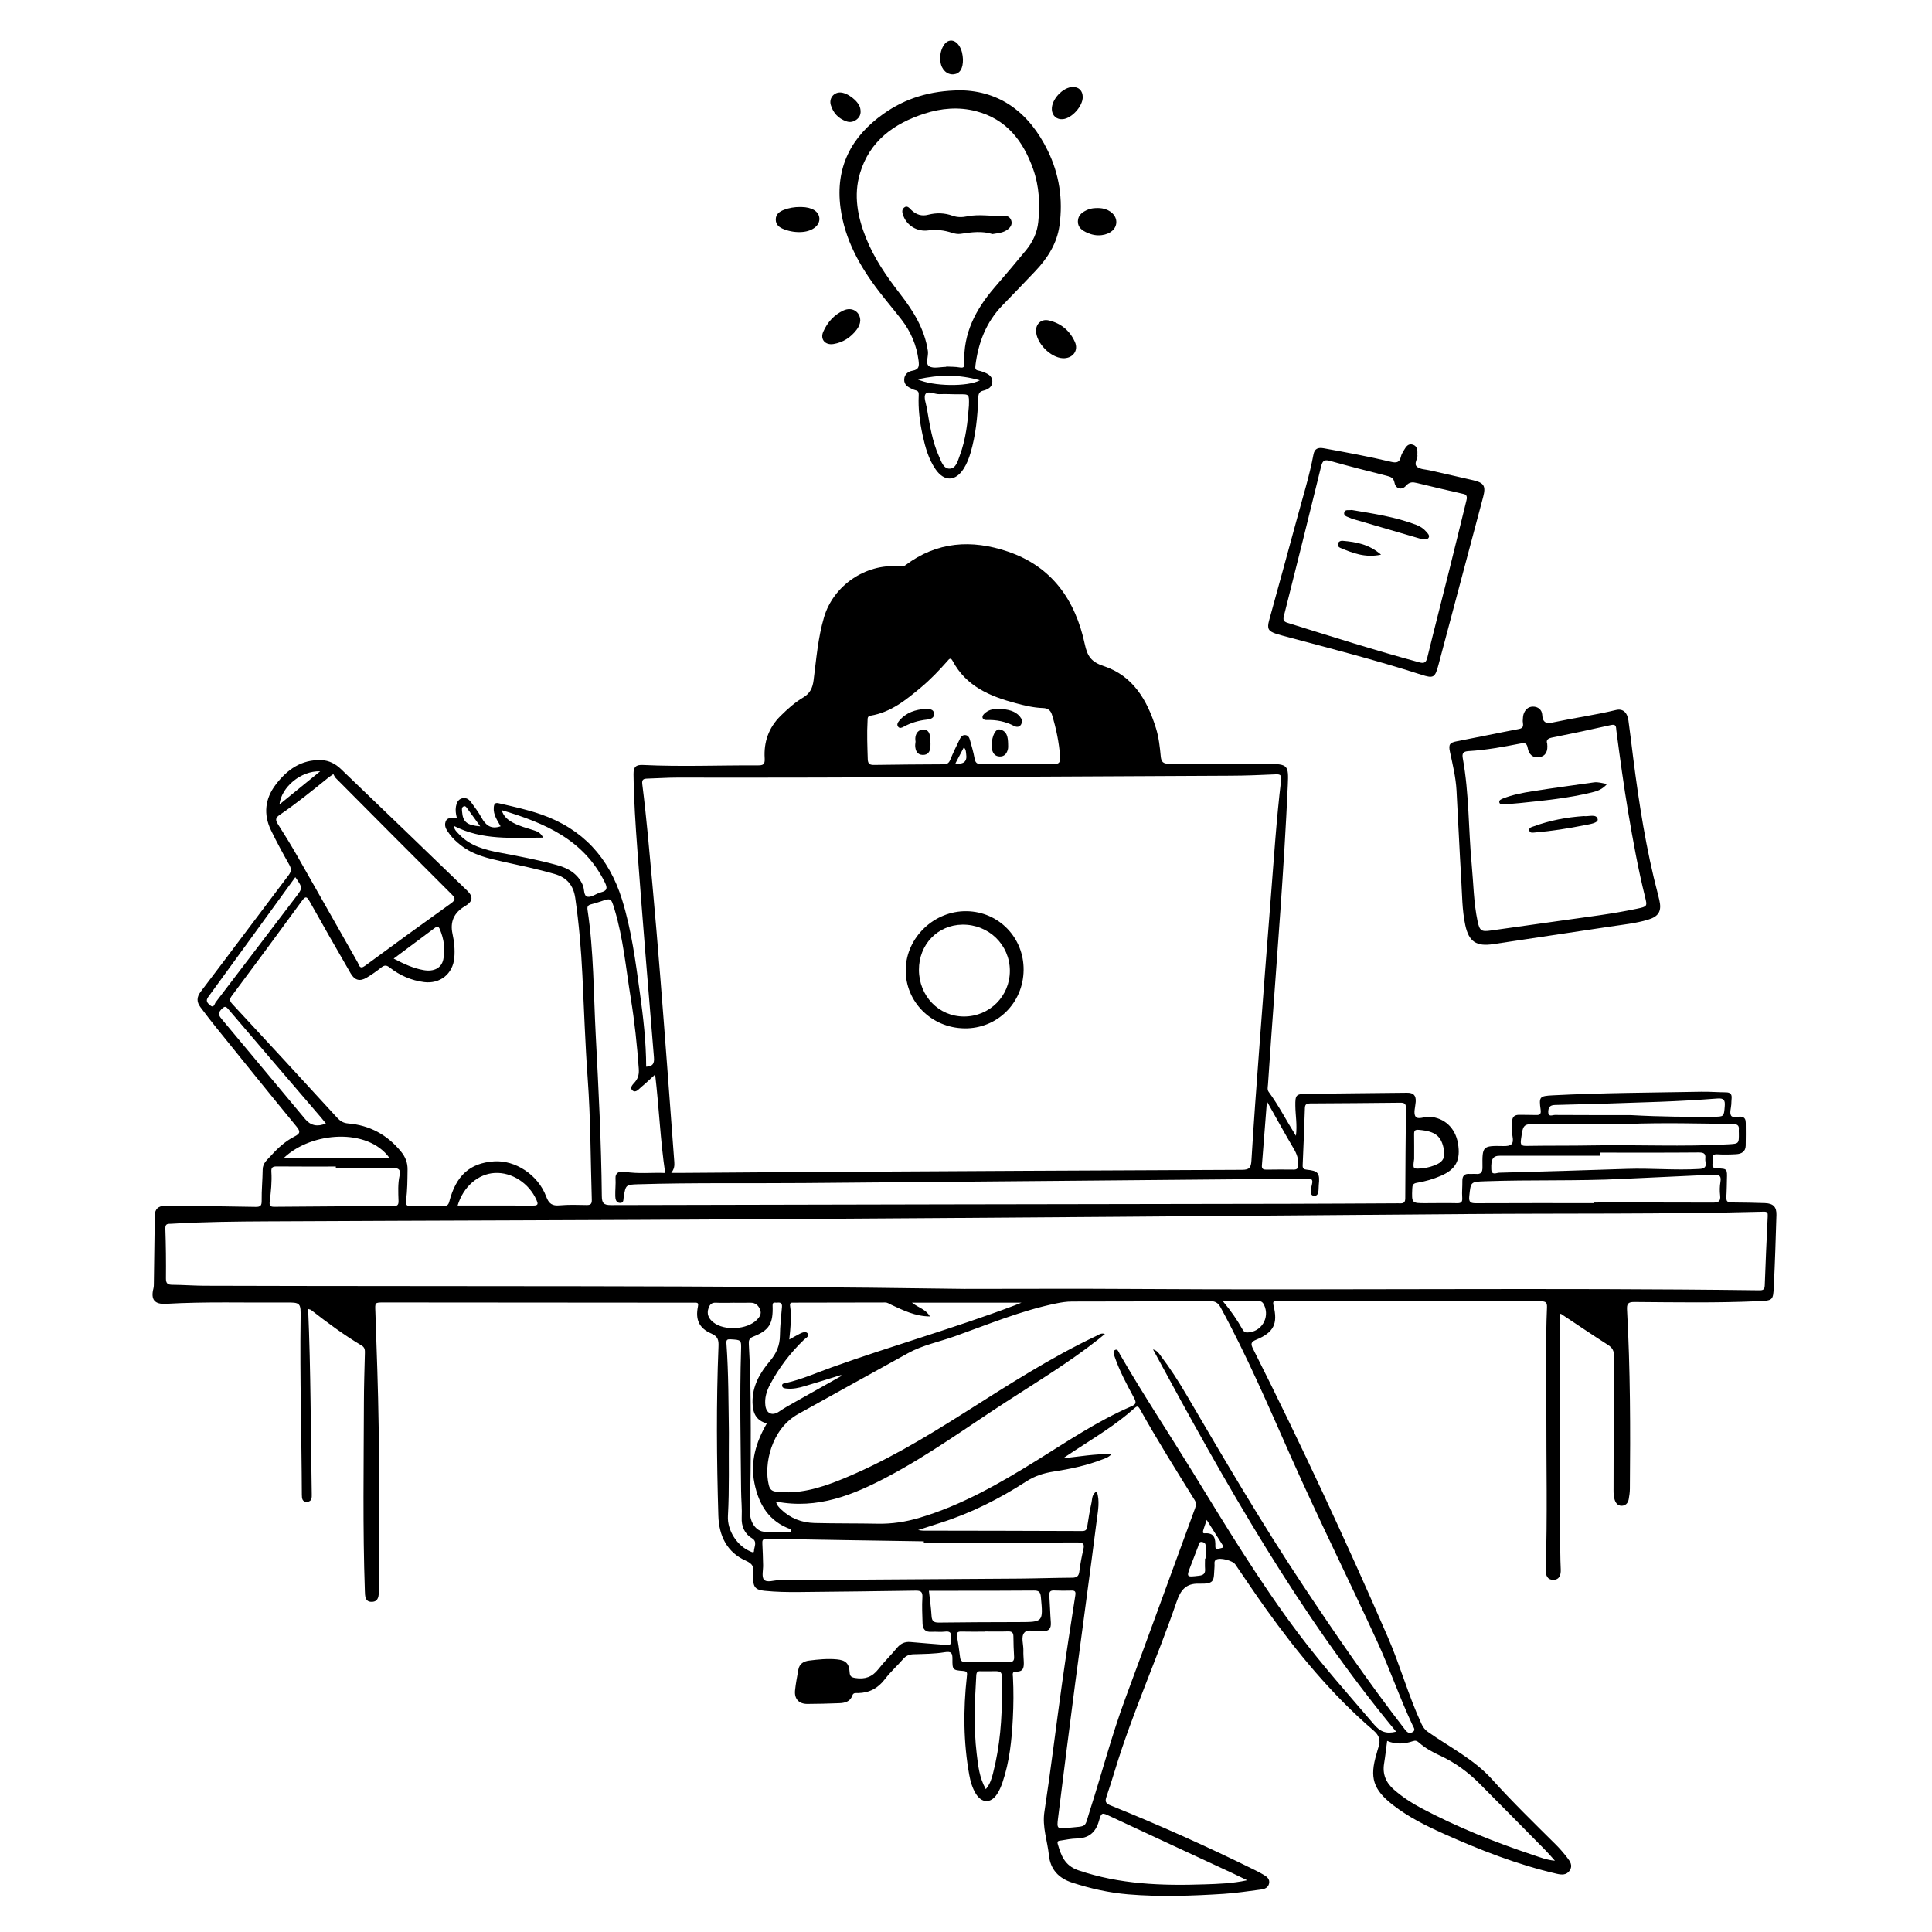 <svg width="1280" height="1280" viewBox="0 0 1280 1280" fill="none" xmlns="http://www.w3.org/2000/svg">
<path d="M204.15 867.29C205.96 908.41 205.81 949.07 206.55 989.71C206.59 992.15 206.73 994.75 203.53 995C200.23 995.26 199.99 992.73 199.98 990.23C199.83 951.4 198.62 912.58 199.16 873.74C199.31 862.94 199.34 862.86 188.5 862.95C162.34 863.18 136.17 862.3 110.02 863.82C102.32 864.27 99.79 860.95 101.67 853.56C101.95 852.45 101.94 851.25 101.95 850.1C102.17 835.12 102.36 820.13 102.57 805.15C102.63 801.04 104.99 799 108.86 798.92C114.52 798.8 120.19 798.98 125.85 799.04C140.35 799.2 154.85 799.27 169.34 799.6C172.75 799.68 173.42 798.62 173.37 795.33C173.27 788.51 173.96 781.69 174.04 774.86C174.09 770.48 177.13 768.37 179.67 765.53C184.18 760.49 189.11 756.05 195.07 752.98C198.85 751.04 199.23 749.73 196.41 746.31C178.64 724.69 161.09 702.88 143.51 681.1C139.85 676.57 136.29 671.94 132.81 667.27C130.26 663.84 130.17 660.71 133.04 656.94C152.51 631.36 171.71 605.57 191.13 579.95C193.04 577.43 193.19 575.64 191.65 572.91C187.4 565.38 183.25 557.77 179.5 549.98C174.44 539.45 175.58 529.22 182.6 519.93C190.16 509.92 199.66 503.11 212.94 503.61C218.01 503.8 222.3 506.09 225.86 509.5C253.76 536.27 281.62 563.07 309.4 589.95C313.88 594.28 313.25 597.31 307.86 600.5C300.753 604.7 298.067 610.76 299.8 618.68C300.95 623.92 301.47 629.22 300.99 634.57C300.05 645.23 291.52 652.03 280.91 650.65C272.45 649.55 264.88 646.25 258.21 641.02C256.12 639.38 254.74 639.3 252.67 640.94C249.54 643.42 246.26 645.75 242.83 647.77C238.37 650.4 234.97 649.45 232.37 644.95C223.22 629.09 214.08 613.22 205.15 597.24C203.26 593.87 202.42 593.6 200.03 596.87C184.72 617.86 169.27 638.76 153.72 659.58C151.97 661.92 151.96 663.06 154.04 665.29C177.18 690.19 200.19 715.21 223.15 740.28C225.26 742.59 227.24 744.03 230.62 744.31C244.93 745.47 256.61 751.83 265.73 763.01C268.61 766.55 270.1 770.33 270.02 774.9C269.91 781.73 269.99 788.57 268.97 795.33C268.54 798.2 269.42 799.13 272.35 799.05C279.51 798.86 286.68 798.89 293.85 798.99C296.02 799.02 297.06 798.4 297.64 796.16C302.15 778.77 311.33 770.55 327.23 769.44C341.31 768.46 356.45 778.26 361.85 792.71C363.64 797.51 365.83 799.03 370.76 798.58C376.71 798.04 382.75 798.26 388.75 798.37C391.41 798.42 392.16 797.46 392.08 794.88C391.24 768.08 391.33 741.26 389.36 714.48C387.69 691.72 386.98 668.9 385.85 646.1C385.01 628.96 383.58 611.89 381.11 594.89C379.87 586.38 375.44 581.35 367.42 579.03C356.22 575.8 344.82 573.46 333.46 570.93C323.54 568.73 313.6 566.54 305.33 560.03C302.57 557.86 299.98 555.53 297.9 552.67C296.13 550.23 294.1 547.75 295.18 544.5C296.4 540.84 299.96 542.48 302.65 541.77C302.01 539.28 301.65 536.82 302.07 534.4C302.48 532.06 303.36 529.82 305.9 528.99C308.49 528.15 310.54 529.38 312 531.35C314.46 534.7 317.01 538.04 318.99 541.67C321.78 546.8 325.36 549.63 331.66 547.44C329.58 543.6 326.7 539.87 327.14 534.89C327.36 532.44 328.1 531.64 330.53 532.2C339.92 534.38 349.34 536.38 358.47 539.57C385.95 549.15 403.4 568.08 412.05 595.79C418.39 616.11 421.07 637.03 423.96 657.95C426.19 674.09 428.07 690.26 428.11 706.72C432.61 706.49 433.61 704.6 433.25 700.37C429.43 654.73 425.69 609.08 422.3 563.41C421.05 546.64 419.94 529.84 419.73 513C419.67 508.05 421.32 506.59 426.03 506.82C451.35 508.04 476.68 506.95 502.01 507.08C505.56 507.1 506.87 506.53 506.62 502.43C505.95 491.65 509.24 482.11 517.1 474.34C521.74 469.76 526.59 465.37 532.19 462.07C536.73 459.4 538.38 455.63 539.02 450.71C540.83 436.69 541.91 422.54 545.95 408.9C552.17 387.92 573.34 373.48 595.22 375.18C596.85 375.31 598.29 375.65 599.9 374.44C620.76 358.76 643.71 357.29 667.64 365.4C697.07 375.37 712.47 397.65 718.71 426.81C720.41 434.76 723 438.59 731.29 441.32C750.67 447.71 760.07 463.9 765.85 482.42C767.74 488.47 768.43 494.81 769.02 501.1C769.35 504.66 770.55 506.05 774.51 506.01C796.34 505.83 818.17 505.9 840.01 506.08C853.32 506.19 853.8 506.95 853.21 520.1C850.7 575.85 846.21 631.48 842.23 687.14C841.48 697.61 840.75 708.08 840.07 718.55C839.96 720.17 839.46 721.92 840.55 723.41C847.16 732.38 852.2 742.34 858.59 752.49C859.53 745.29 858.27 738.96 858.2 732.62C858.12 725.47 858.61 724.78 865.68 724.68C887.84 724.37 910.01 724.26 932.17 723.97C936.51 723.91 938.25 725.82 937.94 730.04C937.7 733.35 936.32 737.59 937.84 739.73C939.5 742.06 943.86 739.65 947.09 739.87C956.91 740.55 964.15 747.15 965.93 757.47C967.84 768.55 964.58 774.74 954.59 779.02C949.52 781.19 944.22 782.75 938.82 783.62C936.1 784.06 935.75 785.24 935.66 787.5C935.27 797.17 935.21 797.17 944.83 797.14C951.66 797.12 958.5 796.99 965.33 797.15C968.26 797.22 968.97 796.22 968.76 793.39C968.49 789.76 968.91 786.08 968.85 782.42C968.79 779.02 970.25 777.49 973.67 777.75C974.99 777.85 976.34 777.64 977.67 777.75C981.03 778.05 982.22 776.91 982.18 773.25C982 759.27 982.16 759.01 996.04 759.29C1001.2 759.39 1003.05 758.14 1002.09 752.87C1001.53 749.8 1001.93 746.56 1001.84 743.39C1001.75 740.02 1003.35 738.51 1006.7 738.6C1010.36 738.7 1014.04 738.58 1017.7 738.73C1020.39 738.84 1021.1 737.91 1020.71 735.19C1019.49 726.63 1020.07 726.14 1028.62 725.69C1061.42 723.99 1094.25 723.9 1127.07 723.3C1132.56 723.2 1138.06 723.66 1143.56 723.7C1146.38 723.73 1147.5 724.96 1147.24 727.7C1147.11 729.03 1147.11 730.36 1147.03 731.69C1146.88 734.16 1145.82 737.1 1146.81 738.97C1147.86 740.96 1151.11 739.62 1153.38 739.81C1156.12 740.05 1156.59 741.88 1156.61 743.99C1156.67 748.99 1156.67 753.99 1156.57 758.99C1156.49 763.01 1153.76 764.5 1150.29 764.69C1146.14 764.93 1141.95 765.01 1137.8 764.77C1133.12 764.49 1135.09 767.87 1134.76 769.9C1134.41 772.02 1133.94 774.05 1137.58 774.1C1144.37 774.2 1144.36 774.44 1144.13 781.44C1144.03 784.44 1144.07 787.44 1143.89 790.43C1143.52 796.66 1143.48 796.62 1149.98 796.7C1156.48 796.78 1162.98 796.82 1169.47 797.1C1174.86 797.33 1177.08 799.63 1176.93 804.94C1176.46 820.76 1175.97 836.58 1175.2 852.38C1174.75 861.65 1174.5 861.63 1164.82 862.07C1137.5 863.3 1110.17 862.81 1082.84 862.61C1078.48 862.58 1077.74 863.86 1077.96 867.92C1080.13 907.37 1080.22 946.87 1079.83 986.37C1079.81 988.68 1079.47 991.01 1079.06 993.3C1078.6 995.88 1076.93 997.62 1074.31 997.61C1071.94 997.6 1070.5 995.97 1069.76 993.64C1069.09 991.52 1069 989.38 1069.01 987.22C1069.08 957.72 1069.08 928.22 1069.34 898.73C1069.37 895.13 1068.4 893.01 1065.36 891.07C1054.85 884.35 1044.52 877.34 1034.11 870.42C1032.98 870.68 1033.24 871.62 1033.24 872.39C1033.39 924.22 1033.54 976.05 1033.72 1027.88C1033.73 1031.88 1033.87 1035.88 1034.03 1039.87C1034.17 1043.44 1033.16 1046.61 1029.19 1046.66C1024.86 1046.72 1023.96 1043.32 1024.08 1039.61C1025.26 1004.79 1024.42 969.95 1024.5 935.12C1024.55 912.12 1023.92 889.12 1024.92 866.13C1025.06 862.95 1024.05 862.17 1021.05 862.17C962.89 862.15 904.72 862.04 846.56 861.95C844.43 861.95 842.9 861.58 843.77 865.06C846.75 877.02 843.83 882.81 832.45 887.52C828.73 889.06 828.47 890.25 830.22 893.73C861.84 956.61 891.58 1020.38 919.6 1084.93C927.74 1103.68 933.13 1123.54 941.78 1142.13C942.8 1144.33 944 1145.98 945.99 1147.39C960.35 1157.55 976.38 1165.39 988.44 1178.78C1001.94 1193.76 1016.4 1207.84 1030.71 1222.04C1033.42 1224.73 1035.92 1227.66 1038.27 1230.68C1040.23 1233.19 1042.17 1236.03 1039.95 1239.3C1037.82 1242.45 1034.54 1242.16 1031.36 1241.42C1005.31 1235.39 980.55 1225.71 956.24 1214.79C944.53 1209.53 933.07 1203.81 922.87 1195.87C909.77 1185.67 907.24 1177.75 912.01 1161.92C912.44 1160.49 912.75 1159.01 913.25 1157.61C914.88 1153.02 913.82 1149.78 909.88 1146.39C882.41 1122.78 859.57 1095.02 838.56 1065.69C831.68 1056.08 825.12 1046.23 818.44 1036.48C816.62 1033.83 808.13 1031.68 805.64 1033.37C804.13 1034.4 804.78 1036.11 804.67 1037.52C803.91 1047.13 805.52 1049.52 794.17 1049.22C785.65 1049 782.16 1053.51 779.51 1061.26C766.69 1098.7 750.25 1134.83 738.7 1172.75C736.91 1178.64 735.08 1184.52 733.08 1190.33C732.07 1193.27 732.26 1194.73 735.69 1196.11C768.25 1209.24 800.28 1223.6 831.76 1239.17C833.7 1240.13 835.61 1241.15 837.46 1242.26C839.54 1243.5 841.37 1245.08 840.81 1247.83C840.26 1250.52 838.05 1251.53 835.65 1251.84C827.4 1252.9 819.15 1254.2 810.85 1254.73C789.73 1256.08 768.59 1256.83 747.43 1255.06C734.75 1254 722.46 1251.24 710.4 1247.32C701.49 1244.43 695.91 1238.67 694.93 1229.14C693.94 1219.56 690.41 1210.44 691.95 1200.35C696.23 1172.22 699.62 1143.96 703.57 1115.78C706.32 1096.17 709.35 1076.6 712.41 1057.04C712.8 1054.55 712.35 1053.73 709.85 1053.8C706.02 1053.9 702.18 1053.92 698.35 1053.74C695.52 1053.61 695.05 1054.94 695.22 1057.38C695.64 1063.19 695.75 1069.03 696.2 1074.84C696.51 1078.88 694.94 1080.85 690.85 1080.71C690.52 1080.7 690.18 1080.71 689.85 1080.73C686.06 1081.01 681.04 1079.13 678.78 1081.53C676.13 1084.34 678.18 1089.45 678.02 1093.55C677.93 1095.87 678.15 1098.21 678.26 1100.54C678.43 1104.29 678.37 1107.73 673.04 1107.47C670.32 1107.34 671.04 1109.68 671.11 1111.15C671.57 1120.32 671.51 1129.48 671.03 1138.63C670.28 1152.95 668.85 1167.18 664.19 1180.87C663.29 1183.53 662.15 1186.19 660.64 1188.53C656.48 1194.99 650.38 1194.81 646.44 1188.26C644.18 1184.5 642.95 1180.3 642.18 1176.06C638.26 1154.42 638.13 1132.66 640.55 1110.86C640.82 1108.45 641.09 1107.28 638.05 1107.04C631.2 1106.51 630.96 1106.33 631.01 1099.21C631.04 1095.11 630.31 1093.92 625.77 1094.66C619.06 1095.76 612.17 1095.78 605.34 1095.99C602.47 1096.08 600.33 1096.88 598.41 1099.1C594.49 1103.64 589.93 1107.66 586.33 1112.42C581.73 1118.49 576 1121.57 568.48 1121.71C567.12 1121.74 565.4 1121.27 564.71 1123.28C563.26 1127.51 559.66 1128.28 555.87 1128.42C548.88 1128.67 541.88 1128.89 534.88 1128.9C529.28 1128.91 526.19 1125.56 526.74 1119.97C527.2 1115.34 528.14 1110.76 528.93 1106.17C529.61 1102.22 532.6 1100.62 536.03 1100.18C542.14 1099.4 548.3 1098.79 554.47 1099.38C560.28 1099.93 562.57 1102.08 562.89 1107.84C563.05 1110.65 564.04 1111.29 566.68 1111.72C573.06 1112.75 577.91 1111.04 581.94 1105.85C585.71 1100.99 590.21 1096.71 594.12 1091.95C596.57 1088.97 599.34 1087.53 603.19 1087.88C610.65 1088.56 618.12 1089.12 625.58 1089.72C627.85 1089.9 630.51 1090.69 630.09 1086.71C629.81 1084.02 631.38 1080.33 626.07 1081C623.12 1081.38 620.07 1080.92 617.08 1081.12C612.92 1081.41 611.3 1079.23 611.21 1075.49C611.07 1069.83 610.73 1064.14 611.1 1058.5C611.35 1054.64 610.19 1053.77 606.48 1053.84C580.82 1054.28 555.15 1054.5 529.49 1054.78C521.82 1054.86 514.16 1054.73 506.52 1053.95C500.65 1053.35 499.04 1051.58 498.96 1045.66C498.94 1044.49 498.89 1043.32 499.02 1042.16C499.47 1038.08 498.8 1036.08 494 1033.94C481.7 1028.44 476.33 1017.61 475.93 1004.15C474.81 966.83 474.5 929.5 476.02 892.19C476.19 888.05 475.82 885.48 471.27 883.51C463.14 879.99 460.64 874.23 462.39 865.71C462.83 863.57 462.47 863 460.47 863.07C459.3 863.11 458.14 863.07 456.97 863.07C389.47 863.02 321.97 862.97 254.48 862.92C248.09 862.92 248.47 862.9 248.7 869.28C249.59 894.76 250.52 920.24 250.88 945.73C251.37 981.22 251.66 1016.72 250.99 1052.22C250.99 1052.72 250.98 1053.22 250.98 1053.72C250.98 1057.17 250.92 1061.1 246.45 1061.26C241.75 1061.43 241.85 1057.32 241.73 1053.97C240.28 1012.32 240.99 970.65 241.1 928.99C241.13 918.16 241.48 907.33 241.75 896.5C241.8 894.41 241.75 892.74 239.59 891.45C227.84 884.45 216.87 876.32 206.1 867.91C205.74 867.63 205.21 867.58 204.14 867.22L204.15 867.29ZM444.71 777.09C447.2 777.09 448.86 777.1 450.52 777.09C478.84 776.89 507.17 776.64 535.49 776.48C631.29 775.94 727.1 775.4 822.9 775.03C827.73 775.01 828.82 773.61 829.1 768.94C830.6 743.84 832.49 718.76 834.36 693.68C836.84 660.47 839.35 627.26 841.99 594.06C844.03 568.34 845.67 542.58 848.76 516.96C849.13 513.86 848.55 512.86 845.27 513.02C835.29 513.49 825.29 513.88 815.3 513.92C693.17 514.43 571.04 515.41 448.9 515.18C442.24 515.17 435.59 515.67 428.93 515.84C426.35 515.91 425.13 516.39 425.54 519.6C428.36 541.9 430.25 564.29 432.3 586.68C435.95 626.64 439.01 666.65 442.04 706.66C443.64 727.75 445.13 748.84 446.75 769.92C446.94 772.34 446.7 774.52 444.71 777.09ZM639.64 853.93C676.47 853.93 713.29 853.72 750.12 853.97C888.59 854.88 1027.07 853.05 1165.54 854.85C1168.01 854.88 1169.09 854.47 1169.19 851.7C1169.73 836.39 1170.4 821.07 1171.16 805.77C1171.28 803.4 1170.94 802.71 1168.31 802.78C1102.84 804.53 1037.34 803.8 971.86 804.34C816.89 805.61 661.92 806.8 506.95 807.76C397.3 808.44 287.65 808.63 178 809.18C156.51 809.29 135.01 809.48 113.55 810.78C111.38 810.91 109.43 810.42 109.56 814C109.95 824.99 110.05 835.99 109.95 846.98C109.92 850.37 111.13 851.19 114.26 851.21C121.25 851.25 128.24 851.81 135.24 851.84C303.38 852.38 471.52 851.45 639.66 853.94L639.64 853.93ZM514.12 994.8C514.67 997.33 516.14 998.71 517.56 1000.07C523.73 1006 531.29 1008.83 539.68 1009.04C553.67 1009.38 567.68 1009.23 581.67 1009.49C591.09 1009.67 600.17 1008.25 609.21 1005.56C637.29 997.22 662.32 982.78 686.97 967.48C707.33 954.85 727.24 941.4 749.34 931.84C752.5 930.47 753.11 929.48 751.36 926.22C746.55 917.29 741.71 908.35 738.43 898.7C737.93 897.24 737.01 895.09 738.91 894.32C740.61 893.63 741.18 895.87 741.87 897.08C757.01 923.34 773.77 948.6 789.65 974.4C812.24 1011.14 834.5 1048.06 860.5 1082.58C876.16 1103.37 893.46 1122.74 910.34 1142.5C914.31 1147.14 918.1 1148.99 924.99 1147.29C860.55 1069.47 811.69 982.45 763.9 894.01C766.77 894.85 767.78 896.65 768.96 898.22C775.22 906.45 780.8 915.14 786.02 924.04C811.11 966.84 836.17 1009.62 863.68 1050.96C885.19 1083.28 907.12 1115.24 930.89 1145.94C932.35 1147.83 933.73 1148.78 935.85 1147.57C938.05 1146.32 936.65 1144.65 935.99 1143.25C927.38 1125.04 920.87 1105.93 912.48 1087.64C893.67 1046.67 873.55 1006.32 855.26 965.1C840.49 931.81 826.16 898.29 808.71 866.25C806.94 863 804.96 861.97 801.34 862C771.01 862.23 740.68 862.25 710.35 862.3C706.66 862.3 703.09 862.87 699.48 863.61C676.4 868.4 654.7 877.43 632.63 885.31C622.3 889 611.18 891.21 601.71 896.45C577.39 909.89 553.06 923.34 528.77 936.86C510.84 946.84 505.97 970.38 509.34 983.86C510.03 986.64 511.22 987.92 514.29 988.28C529.04 990.05 542.76 986.03 556.09 980.7C585.42 968.96 612.39 952.76 639 935.92C667.55 917.86 695.94 899.48 726.57 884.98C728.02 884.3 729.4 882.98 732.04 883.78C730.26 885.24 729.02 886.29 727.75 887.3C708.36 902.61 687.25 915.38 666.58 928.78C640.74 945.53 615.77 963.69 588.51 978.15C565.44 990.39 541.72 1000.15 514.16 994.81L514.12 994.8ZM434.09 711.84C430.62 715.01 427.91 717.69 424.96 720.09C423.27 721.47 421.21 724.32 419.07 722.46C416.76 720.45 419.61 718.23 420.89 716.62C423.01 713.95 423.45 711.32 423.2 707.92C422.06 692.3 420.43 676.75 417.9 661.3C414.68 641.61 412.94 621.65 407.13 602.44C404.84 594.87 404.88 594.88 397.75 597.31C395.71 598.01 393.63 598.63 391.54 599.15C389.53 599.65 388.94 600.73 389.25 602.77C393.41 630.35 393.23 658.24 394.7 686C396.57 721.43 398.37 756.88 398.72 792.37C398.77 797.06 399.9 798.42 404.81 798.4C554.13 798.01 703.46 797.81 852.78 797.55C877.28 797.51 901.78 797.34 926.27 797.23C928.54 797.22 931 797.82 931.02 794.02C931.09 774.02 931.27 754.03 931.49 734.03C931.52 731.45 930.55 730.56 927.97 730.58C907.97 730.8 887.98 730.95 867.98 731.05C865.79 731.06 864.62 731.53 864.53 734.05C864.12 746.7 863.61 759.34 863.05 771.99C862.95 774.19 863.85 774.77 865.93 774.97C873.28 775.66 874.6 777.26 873.72 785.12C873.42 787.79 874.27 792.65 870.4 792.23C867.25 791.89 868.61 787.26 869.19 784.8C870.08 781.05 868.83 780.86 865.61 780.89C754.62 781.92 643.64 782.85 532.65 783.8C495.99 784.11 459.32 783.5 422.67 784.61C414.56 784.86 414.58 785.09 413.22 792.96C412.93 794.63 413.45 797.14 410.67 796.96C408.1 796.8 407.71 794.45 407.64 792.47C407.52 788.5 408.04 784.56 407.8 780.54C407.59 777.08 410.31 775.73 413.67 776.31C422.93 777.9 432.23 776.73 440.7 777.14C437.49 755.58 436.67 734 434.06 711.87L434.09 711.84ZM736.58 963.26C734.15 965.82 732.12 966.2 730.31 966.91C719.87 970.99 708.95 973.25 697.94 974.96C691.45 975.97 685.58 977.84 679.94 981.48C662.13 992.98 643.3 1002.5 623.01 1008.93C618.49 1010.36 613.98 1011.85 608.26 1013.7C610.21 1013.94 610.84 1014.09 611.46 1014.09C646.62 1014.16 681.77 1014.18 716.93 1014.34C719.43 1014.35 720 1013.39 720.33 1011.28C721.14 1006.02 721.98 1000.76 723.15 995.57C723.71 993.06 723.27 989.89 726.65 988.04C728.76 994.5 727.45 1000.71 726.69 1006.66C722.12 1042.81 717.09 1078.9 712.36 1115.04C708.45 1144.9 704.68 1174.78 700.97 1204.67C700.12 1211.51 700.39 1211.74 707.49 1211.02C720.95 1209.64 718.27 1211.35 722.07 1199.56C730.01 1174.88 736.5 1149.74 745.52 1125.39C761.06 1083.45 776.32 1041.41 791.71 999.42C792.41 997.52 792.77 995.91 791.5 993.86C779.13 973.91 766.64 954.04 755.2 933.53C753.97 931.33 753.13 931.59 751.54 933.03C739.47 943.89 725.57 952.19 712.06 961.03C709.47 962.73 706.88 964.44 704.29 966.15C714.85 965.02 725.04 963.25 736.57 963.29L736.58 963.26ZM220.84 512.87C219.12 514.08 218.16 514.69 217.28 515.41C206.8 523.9 196.31 532.39 185.16 539.99C182.35 541.91 182.48 543.45 184.16 546.07C188.64 553.07 192.99 560.18 197.11 567.4C210.47 590.81 223.7 614.29 237.03 637.72C238.01 639.44 238.24 642.52 241.82 639.88C260.71 625.95 279.7 612.14 298.8 598.5C302.18 596.08 301.58 594.86 299.03 592.31C273.43 566.79 247.96 541.15 222.48 515.52C221.79 514.83 221.43 513.82 220.86 512.88L220.84 512.87ZM612.06 1021.99C612.06 1021.72 612.06 1021.44 612.06 1021.17C577.44 1020.63 542.81 1020.13 508.19 1019.47C505.21 1019.41 504.94 1020.51 505.09 1022.92C505.38 1027.57 505.44 1032.23 505.58 1036.89C505.68 1040.2 504.47 1044.66 506.15 1046.53C508.16 1048.77 512.66 1046.92 516.07 1046.9C569.18 1046.59 622.29 1046.25 675.39 1045.85C687.04 1045.76 698.69 1045.34 710.34 1045.27C713.44 1045.25 714.72 1044.24 715.1 1041.09C715.7 1036.15 716.65 1031.23 717.78 1026.38C718.62 1022.78 717.52 1021.9 713.93 1021.92C679.97 1022.04 646.01 1021.99 612.04 1021.99H612.06ZM674.34 506.25V506.15C682.17 506.15 690.01 505.9 697.82 506.25C701.89 506.43 702.62 504.72 702.36 501.32C701.64 491.82 699.74 482.57 696.94 473.47C696.03 470.51 694.11 469.2 691.07 469.1C684.87 468.91 678.87 467.45 672.93 465.87C655.83 461.32 640.06 454.66 631.15 437.87C629.7 435.13 628.65 436.88 627.58 438.09C622.17 444.21 616.53 450.11 610.26 455.36C600.28 463.72 590.19 471.94 576.77 474.15C574.58 474.51 574.86 476.06 574.78 477.52C574.28 486.01 574.66 494.49 574.91 502.98C575 506.2 576.36 506.83 579.19 506.79C594.51 506.56 609.83 506.43 625.16 506.37C627.5 506.37 628.66 505.58 629.56 503.36C631.51 498.6 633.8 493.97 636.05 489.34C636.72 487.97 637.81 486.86 639.57 487.02C641.38 487.18 642.14 488.59 642.54 490.01C643.71 494.17 644.94 498.33 645.69 502.57C646.21 505.5 647.52 506.34 650.36 506.28C658.35 506.12 666.35 506.22 674.34 506.22V506.25ZM557.47 911.6C557.38 911.4 557.3 911.19 557.21 910.99C549.16 913.47 541.14 916.03 533.06 918.39C529.23 919.51 525.3 920.38 521.25 919.97C519.96 919.84 518.33 919.72 518.17 918.08C518.02 916.5 519.65 916.51 520.69 916.27C531.12 913.91 540.87 909.55 550.88 905.96C590.96 891.57 632 880.03 671.85 865C673.21 864.49 674.55 863.93 676.74 863.07H604.2C608.52 866.44 613.41 867.41 616.09 872.18C606.4 872.11 598.5 868.16 590.53 864.48C589.19 863.86 588.05 862.93 586.42 862.94C566.25 863 546.09 863 525.92 863.05C524.65 863.05 523.09 862.82 523.44 865.05C524.56 872.34 523.75 879.63 522.91 887.46C525.58 885.99 527.7 884.76 529.88 883.65C531.54 882.8 533.89 881.9 535 883.34C536.51 885.31 533.89 886.43 532.72 887.55C523.63 896.28 516.08 906.16 510.18 917.29C507.89 921.62 506.46 926.23 507.08 931.21C507.75 936.61 511.74 938.25 516.1 935.25C519.38 932.99 522.88 931.04 526.36 929.08C536.71 923.22 547.09 917.43 557.46 911.61L557.47 911.6ZM919.02 1153.41C918.33 1158.58 917.8 1163.51 917 1168.38C915.83 1175.47 918.24 1181.07 923.55 1185.7C928.98 1190.43 934.94 1194.39 941.27 1197.75C965.27 1210.5 990.4 1220.57 1016.16 1229.14C1020.43 1230.56 1024.65 1232.26 1030.17 1232.79C1027.79 1230.14 1026.1 1228.1 1024.25 1226.22C1009.64 1211.39 995.02 1196.56 980.34 1181.8C972.65 1174.07 963.97 1167.7 954.01 1163.11C949.02 1160.81 944.19 1158.15 940.06 1154.47C938.81 1153.36 937.78 1152.99 936.08 1153.57C930.45 1155.5 924.73 1155.83 919.03 1153.39L919.02 1153.41ZM826.3 1245.73C822.26 1243.78 819.46 1242.39 816.63 1241.07C789.65 1228.53 762.64 1216.05 735.69 1203.44C730.04 1200.8 729.8 1200.48 728.05 1206.54C725.86 1214.15 721.25 1217.92 713.33 1218.06C709.86 1218.12 706.4 1218.85 702.95 1219.39C701.79 1219.57 700.13 1219.45 700.78 1221.69C702.98 1229.31 705.39 1236.03 714.35 1239.1C741.68 1248.46 769.79 1249.42 798.17 1248.44C807.12 1248.13 816.12 1247.92 826.31 1245.73H826.3ZM1056.06 797.11V796.69C1082.19 796.69 1108.32 796.64 1134.45 796.75C1138 796.76 1140.17 796.36 1139.63 791.99C1139.27 789.05 1139.33 785.95 1139.84 783.03C1140.61 778.61 1138.58 778.07 1134.89 778.26C1114.96 779.27 1095.02 780.04 1075.09 781.04C1044.66 782.57 1014.18 781.52 983.74 782.63C974.2 782.98 974.48 782.99 973.43 792.42C972.95 796.76 974.53 797.2 978.17 797.18C1004.13 797.05 1030.1 797.11 1056.06 797.11ZM222.5 773.93C222.5 773.57 222.5 773.22 222.5 772.86C209.53 772.86 196.56 772.93 183.59 772.8C180.93 772.77 179.59 773.2 179.79 776.25C180.23 782.91 179.51 789.55 178.69 796.14C178.33 799.03 179.3 799.56 181.83 799.54C208.11 799.32 234.38 799.15 260.66 799.06C263.25 799.06 264.12 798.32 264.03 795.64C263.85 790 263.52 784.31 264.75 778.74C265.6 774.88 264.13 773.82 260.41 773.86C247.78 774.02 235.14 773.92 222.5 773.92V773.93ZM1078.65 744.61C1060.1 744.61 1039.77 744.6 1019.44 744.61C1008.94 744.61 1009.18 744.67 1007.71 754.82C1007.16 758.58 1007.98 759.25 1011.52 759.19C1026.01 758.94 1040.52 759.13 1055.01 758.86C1084.98 758.3 1114.96 759.86 1144.92 758.14C1152.12 757.73 1152.12 757.8 1152.03 750.55C1152.03 749.88 1151.93 749.21 1152.01 748.55C1152.38 745.38 1150.81 744.73 1147.91 744.69C1125.42 744.35 1102.93 743.76 1078.66 744.61H1078.65ZM300.58 547.13C301.13 549.97 302.64 551.12 303.86 552.44C311.3 560.53 321.29 563.06 331.52 564.98C343.94 567.32 356.36 569.67 368.57 573.01C376.21 575.1 382.76 578.62 386.13 586.44C387.27 589.08 386.53 593.56 389.23 594.11C391.85 594.65 395 592 398.04 591.23C402.21 590.18 402.66 588.53 400.75 584.64C386.79 556.26 360.88 545.23 332.39 536.76C333.7 541.14 336.57 543.26 339.78 545.01C344.04 547.35 348.75 548.51 353.33 550C355.57 550.73 357.96 551.35 359.86 554.94C339.31 554.97 319.6 556.9 300.57 547.12L300.58 547.13ZM615.42 1053.92C616.07 1059.79 616.87 1065.19 617.18 1070.61C617.38 1074.02 618.64 1075.04 622.04 1075C639.67 1074.76 657.31 1074.72 674.94 1074.68C691.28 1074.64 691.15 1074.68 689.61 1058.02C689.28 1054.45 688.04 1053.75 684.77 1053.78C666.97 1053.95 649.17 1053.9 631.37 1053.92C626.07 1053.92 620.77 1053.92 615.41 1053.92H615.42ZM1060.12 763.64C1060.12 764.33 1060.12 765.02 1060.12 765.71C1037.98 765.71 1015.83 765.69 993.69 765.72C989.08 765.72 987.76 767.9 988.02 774.7C988.18 778.95 991.48 776.99 993.21 776.95C1021.5 776.22 1049.79 775.34 1078.07 774.4C1094.05 773.87 1110.01 775.45 1126 774.46C1132.09 774.08 1129.48 770.28 1129.81 767.56C1130.25 763.91 1128.34 763.51 1125.03 763.54C1103.39 763.74 1081.76 763.64 1060.12 763.64ZM482.91 949.29C482.69 968.41 483.28 986.41 482.27 1004.39C481.73 1013.92 488.4 1024.23 497.14 1027.86C497.98 1028.21 499.5 1029.06 499.52 1027.65C499.58 1024.79 501.99 1021.41 498.21 1019.12C493.06 1016.02 491.15 1010.88 491.4 1005.48C491.68 999.45 491.05 993.51 491 987.53C490.74 956.54 490 925.56 490.97 894.57C491.19 887.64 491.04 887.73 484.03 887.33C481.81 887.2 481.11 887.63 481.28 889.99C482.73 910.1 482.61 930.26 482.91 949.28V949.29ZM523.9 1014.86C523.94 1014.31 523.99 1013.76 524.03 1013.21C509.48 1008.12 502.71 996.82 499.84 982.67C496.96 968.49 500.82 955.49 508.05 943.06C500.57 941.06 498.7 935.72 498.57 929.21C498.35 918.35 503.48 909.53 510.1 901.74C514.44 896.63 516.65 891.41 516.73 884.81C516.81 878.5 517.49 872.19 518.07 865.89C518.32 863.13 516.84 862.8 514.77 863.06C513.54 863.22 511.77 862.21 511.87 865.03C512.29 876.98 509.67 881.36 499.06 885.55C496.08 886.73 495.99 888.34 496.13 890.81C497.59 916.09 497.43 941.41 497.36 966.72C497.33 978.38 496.97 990.03 496.87 1001.69C496.81 1008.79 501.1 1014.64 506.54 1014.81C512.32 1014.99 518.11 1014.85 523.9 1014.85V1014.86ZM653.13 1185.38C656.07 1181.81 657.03 1178.26 657.93 1174.75C662.5 1156.92 663.94 1138.7 663.79 1120.38C663.66 1104.27 665.99 1107.67 650.22 1107.24C650.05 1107.24 649.89 1107.25 649.72 1107.24C647.66 1107.07 646.93 1107.85 646.8 1110.07C645.78 1127.35 645 1144.63 647.08 1161.87C648.03 1169.69 648.77 1177.66 653.13 1185.37V1185.38ZM1080.39 738.78C1101.07 739.93 1118.05 739.97 1135.03 739.87C1142.27 739.83 1142.14 739.85 1142.7 732.75C1143 728.94 1142.12 727.46 1137.87 727.79C1125.1 728.77 1112.3 729.49 1099.5 729.97C1076.38 730.83 1053.25 731.53 1030.11 732.08C1026.54 732.16 1025.81 734.05 1025.75 736.69C1025.67 740.27 1028.63 738.68 1030.14 738.69C1048.12 738.82 1066.1 738.77 1080.38 738.77L1080.39 738.78ZM303.21 798.68C320.19 798.68 336.83 798.65 353.47 798.71C356.74 798.72 356.49 797.4 355.44 795.03C350.54 783.94 339.18 776.51 327.79 777.12C316.8 777.71 306.92 786.22 303.2 798.68H303.21ZM215.91 744.32C214.83 743 213.83 741.71 212.77 740.46C192.31 716.58 171.82 692.74 151.44 668.79C149.6 666.63 148.93 666.42 146.77 668.59C143.86 671.52 145.29 673.24 147.24 675.57C165.61 697.51 183.92 719.49 202.24 741.47C205.813 745.756 210.37 746.703 215.91 744.31V744.32ZM652.8 1080.9V1081C647.47 1081 642.15 1081.1 636.83 1080.96C634.34 1080.89 633.64 1081.76 634.05 1084.16C634.84 1088.74 635.52 1093.35 636.07 1097.97C636.33 1100.19 637.19 1101.13 639.54 1101.11C649.19 1101.04 658.84 1101.06 668.49 1101.19C671.15 1101.23 672.01 1100.18 671.86 1097.64C671.6 1093.16 671.43 1088.67 671.41 1084.18C671.4 1081.57 670.3 1080.78 667.78 1080.86C662.79 1081.02 657.8 1080.91 652.8 1080.91V1080.9ZM257.88 766.97C243.62 747.36 206.85 749.56 188.25 766.97H257.88ZM195.66 581.14C176.32 607.77 157.19 634.19 137.95 660.53C136.06 663.11 137.44 664.5 139.11 665.95C141.76 668.24 142.09 665.07 142.91 664C160.62 640.86 178.23 617.65 195.89 594.48C200.61 588.29 200.67 588.33 195.66 581.14ZM839.37 729.7C838.19 744.83 837.15 758.5 836.04 772.16C835.85 774.53 837.07 774.93 839.03 774.91C845.02 774.84 851.01 774.78 856.99 774.88C859.37 774.92 860.08 774.07 860.16 771.7C860.3 767.74 859.14 764.43 857.13 761.03C851.26 751.11 845.73 740.98 839.37 729.7ZM260.81 635.11C267.75 638.7 273.92 641.56 280.72 642.73C287.49 643.9 292.46 641.38 293.69 635.69C295.17 628.85 294.09 622.14 291.41 615.67C290.61 613.73 289.69 613.55 288.08 614.76C279.2 621.42 270.3 628.04 260.81 635.11ZM485.73 863.11V863.13C481.9 863.13 478.07 863.28 474.25 863.08C471.56 862.94 470.28 864.3 469.47 866.51C468 870.55 469.47 873.63 472.66 876.14C479.92 881.86 494.95 880.97 501.45 874.42C503.29 872.56 504.69 870.43 503.62 867.73C502.51 864.93 500.55 863.04 497.22 863.1C493.39 863.16 489.57 863.11 485.74 863.11H485.73ZM936.91 767.85C935.96 774.63 935.96 774.65 942.74 773.97C946.08 773.63 949.23 772.68 952.28 771.24C956.22 769.38 957.42 766.37 956.72 762.24C955.11 752.69 951.12 749.51 940.09 748.55C937.53 748.33 936.84 749.01 936.88 751.38C936.96 756.87 936.91 762.36 936.91 767.85ZM810.18 862.08C815.66 868.6 819.66 874.51 823.18 880.74C823.86 881.94 824.59 882.81 826.25 882.8C835.54 882.72 841.52 873.11 837.51 864.59C836.84 863.16 835.98 862.07 834.17 862.08C826.58 862.11 818.98 862.09 810.18 862.09V862.08ZM798.35 1032.58H798.77C798.77 1030.26 798.77 1027.94 798.77 1025.63C798.77 1024.01 799.14 1022.31 796.84 1021.69C794.16 1020.98 794.34 1023.1 793.8 1024.5C792.18 1028.66 790.63 1032.84 789.01 1037C785.88 1045.07 785.86 1044.97 794.49 1043.94C797.36 1043.6 798.61 1042.46 798.39 1039.53C798.22 1037.23 798.36 1034.9 798.36 1032.58H798.35ZM185.15 532.97C194.05 525.73 202.74 518.65 212.14 511C199.34 510.58 186.42 521.45 185.15 532.97ZM318.17 547.47C315.29 543.49 312.61 539.72 309.84 536C309.19 535.13 308.5 533.69 307.17 534.26C305.69 534.9 306.05 536.53 306.15 537.83C306.67 544.57 309.38 546.8 318.16 547.47H318.17ZM799.48 1006.99C798.54 1009.75 797.85 1011.61 797.28 1013.5C797.01 1014.38 796.57 1015.95 797.95 1015.85C804.79 1015.32 805.3 1019.36 805.21 1024.68C805.17 1027.24 807.84 1025.83 809.18 1025.62C811.08 1025.32 810.25 1024.02 809.62 1023.02C806.44 1017.98 803.26 1012.96 799.48 1006.98V1006.99ZM638.59 495.11C636.65 498.8 634.86 502.22 632.98 505.79C638.513 506.55 640.89 504.483 640.11 499.59C639.91 498.32 640.17 496.93 638.59 495.1V495.11Z" fill="black"/>
<path d="M636.1 59.82C662.79 60.18 682.01 74.89 694.16 99.78C701.79 115.41 704.35 132.08 701.94 149.38C700.29 161.27 694.14 170.86 686.13 179.39C678.83 187.17 671.37 194.78 663.97 202.46C653.24 213.61 648.08 227.21 646.22 242.33C645.99 244.21 646.27 245.14 648.14 245.5C649.12 245.68 650.1 245.94 651.02 246.3C654.02 247.47 657.26 248.71 657.45 252.48C657.65 256.35 654.57 258.06 651.45 258.81C648.33 259.56 648.2 261.51 648.11 263.97C647.66 276.14 646.46 288.21 643.03 299.96C641.95 303.65 640.57 307.22 638.5 310.47C633.06 319.03 625.58 319.22 619.83 310.9C615.1 304.04 612.96 296.13 611.23 288.17C609.35 279.54 608.23 270.77 608.67 261.9C608.76 260.11 608.53 259.03 606.68 258.59C605.88 258.4 605.09 258.08 604.34 257.74C601.52 256.45 598.85 254.9 599.06 251.26C599.25 247.92 601.74 246.07 604.57 245.59C608.95 244.84 609.03 242.52 608.57 238.87C607.28 228.67 603.39 219.63 597.14 211.58C592.24 205.26 587.04 199.18 582.18 192.83C569.58 176.37 559.65 158.63 556.86 137.66C553.31 110.94 563.92 90.52 585.37 75.37C599.88 65.11 616.27 60.03 636.08 59.84L636.1 59.82ZM626.9 243.06C626.9 242.99 626.9 242.93 626.9 242.86C629.89 243.03 632.94 242.91 635.87 243.45C638.57 243.94 638.99 242.98 638.89 240.64C638.02 220.91 646.47 204.9 658.91 190.46C665.98 182.26 673.01 174.02 679.87 165.64C684.27 160.26 687.16 154.04 687.88 147.08C689.11 135.2 688.52 123.39 684.5 112.04C677.88 93.36 666.78 78.85 646.56 73.63C635.12 70.68 623.64 71.67 612.54 75.25C592.22 81.81 576.09 93.4 569.73 114.92C565.45 129.42 568.18 143.61 573.64 157.39C579.1 171.16 587.4 183.18 596.41 194.81C605.14 206.08 612.59 218 614.75 232.56C615.28 236.09 612.81 241 615.63 242.69C618.44 244.38 623.07 243.06 626.89 243.06H626.9ZM641.93 268.64C642.15 261.1 642.15 261.16 635.46 261.24C631.14 261.29 626.8 260.93 622.5 261.15C619.24 261.32 614.88 258.62 613.19 261.04C611.78 263.04 613.54 267.36 614.1 270.62C615.96 281.42 617.58 292.3 622.12 302.4C623.66 305.82 625.08 310.65 629.26 310.49C633.42 310.33 634.53 305.38 635.84 301.9C639.96 290.9 641.16 279.32 641.94 268.64H641.93ZM607.95 251.32C618.13 256.06 641.3 256.34 649.18 251.95C635.43 248.02 622.24 248.13 607.95 251.32Z" fill="black"/>
<path d="M1008.86 477.63C1009.02 476.15 1008.93 474.58 1009.39 473.2C1010.35 470.32 1012.33 468.21 1015.53 468.15C1019.02 468.08 1021.57 470.3 1021.75 473.49C1022.11 479.77 1025.33 479.4 1029.99 478.4C1043.48 475.53 1057.17 473.66 1070.59 470.4C1075.11 469.3 1078.09 471.86 1078.87 477.34C1080.02 485.41 1080.93 493.51 1081.96 501.6C1085.87 532.29 1090.59 562.83 1098.5 592.8C1098.8 593.92 1099.06 595.06 1099.32 596.19C1101.04 603.55 1099.08 607.17 1091.78 609.35C1083.63 611.79 1075.15 612.61 1066.78 613.88C1040.98 617.81 1015.15 621.56 989.34 625.5C978.19 627.2 973.14 623.98 970.77 612.84C968.65 602.87 968.71 592.66 968.1 582.54C966.92 562.94 966.07 543.31 964.98 523.7C964.5 515.04 962.47 506.61 960.64 498.16C959.55 493.12 960.51 492 965.33 491.08C979.04 488.47 992.7 485.56 1006.41 482.96C1010.13 482.26 1008.91 479.78 1008.84 477.62L1008.86 477.63ZM1025.06 492.81C1025.59 497.5 1024.28 500.86 1019.89 501.63C1015.49 502.41 1012.85 499.63 1012.16 495.62C1011.54 492.02 1009.95 492.09 1006.99 492.67C995.73 494.87 984.41 496.95 972.94 497.62C969.11 497.84 968.58 499.36 969.16 502.55C973.36 525.73 972.84 549.31 975.03 572.66C976.21 585.24 976.31 597.94 978.94 610.36C980.29 616.76 981.5 617.39 987.83 616.48C1003.47 614.23 1019.13 612.11 1034.77 609.88C1051.4 607.5 1068.09 605.55 1084.54 602.05C1091.41 600.59 1091.45 600.53 1089.84 594.05C1085.31 575.8 1081.96 557.33 1078.83 538.8C1075.75 520.59 1073.29 502.3 1070.87 484C1070.61 482.05 1071.09 479.49 1067.31 480.35C1054.51 483.26 1041.66 485.98 1028.78 488.54C1025.76 489.14 1024.1 490.01 1025.08 492.81H1025.06Z" fill="black"/>
<path d="M939.01 301.2C939.67 303.74 936.28 307.15 938.84 309.27C940.91 310.99 944.45 310.97 947.36 311.64C956.92 313.83 966.5 315.95 976.05 318.18C983.2 319.85 984.54 322.04 982.63 329.24C972.79 366.35 962.91 403.46 953 440.55C950.73 449.05 949.73 449.6 941.57 446.97C911.18 437.18 880.25 429.31 849.43 421.05C848.15 420.71 846.86 420.35 845.6 419.94C840.26 418.17 839.33 416.52 840.83 410.99C847.01 388.38 853.33 365.82 859.41 343.18C863.16 329.22 867.53 315.42 870.19 301.18C870.94 297.17 873.25 296.31 877.09 297.01C891.98 299.71 906.86 302.47 921.59 305.96C925.03 306.78 927.27 306.55 928.12 302.59C928.46 301.01 929.43 299.54 930.26 298.1C931.54 295.88 933.08 293.61 936.09 294.62C938.95 295.58 939.23 298.2 939.02 301.21L939.01 301.2ZM971.49 331.81C972.69 327.47 970.38 327.44 968.44 326.99C958.56 324.7 948.68 322.46 938.83 320.03C935.92 319.31 933.8 319.2 931.46 321.86C928.72 324.98 924.67 323.89 923.93 319.9C923.29 316.45 921.26 315.87 918.6 315.19C906.2 312.02 893.78 308.93 881.48 305.44C877.75 304.38 876.28 304.92 875.33 308.82C867.23 341.91 858.99 374.96 850.64 407.98C849.95 410.7 850.34 411.79 853.03 412.63C882.06 421.68 911.03 430.9 940.4 438.83C943.76 439.74 944.86 438.81 945.66 435.53C950.26 416.64 955.14 397.82 959.85 378.96C963.88 362.84 967.81 346.69 971.48 331.82L971.49 331.81Z" fill="black"/>
<path d="M704.13 237.33C695.91 236.93 686.46 227.21 686.4 219.09C686.37 214.48 689.98 211.22 694.72 212.27C702.82 214.07 708.79 219.04 712.15 226.55C714.77 232.4 710.6 237.64 704.13 237.33Z" fill="black"/>
<path d="M569.95 212.43C569.87 214.49 568.95 216.6 567.52 218.48C563.64 223.57 558.53 226.89 552.24 227.92C546.68 228.84 543.23 224.78 545.42 219.8C548.15 213.57 552.59 208.57 558.85 205.69C564.43 203.11 569.93 206.46 569.96 212.44L569.95 212.43Z" fill="black"/>
<path d="M530 137.139C530.33 137.139 530.67 137.139 531 137.139C538.06 137.259 542.53 140.089 542.86 144.639C543.19 149.259 538.48 153.119 531.62 153.679C527.43 154.019 523.31 153.389 519.39 151.879C516.5 150.769 513.98 149.079 513.96 145.499C513.94 141.939 516.35 140.189 519.28 139.049C522.72 137.719 526.31 137.119 530 137.129V137.139Z" fill="black"/>
<path d="M727.56 137.83C728.19 137.88 729.19 137.88 730.17 138.04C735.77 138.94 739.75 142.89 739.59 147.33C739.44 151.7 735.71 155.02 729.98 155.77C726.61 156.22 723.37 155.56 720.28 154.19C716.94 152.71 714.02 150.65 714.12 146.59C714.22 142.36 717.3 140.32 720.85 138.84C722.9 137.99 725.03 137.84 727.56 137.82V137.83Z" fill="black"/>
<path d="M710.93 57.619C714.87 57.639 717.31 60.179 717.34 64.309C717.39 70.269 710.21 78.309 704.28 78.939C700.19 79.369 697.16 76.799 696.88 72.679C696.43 65.969 704.24 57.589 710.92 57.619H710.93Z" fill="black"/>
<path d="M556.41 61.26C561.22 61.14 568.74 66.82 569.88 71.56C570.53 74.27 570.24 76.87 567.97 78.83C565.82 80.69 563.38 81.34 560.6 80.34C555.41 78.46 552 74.81 550.44 69.6C549.16 65.32 552.15 61.36 556.41 61.26Z" fill="black"/>
<path d="M637.98 39.251C638.09 45.521 635.91 48.821 631.88 49.241C627.55 49.691 623.74 46.201 623.09 41.001C622.63 37.321 623.09 33.711 624.97 30.451C627.64 25.841 632.21 25.681 635.29 30.071C637.36 33.031 637.82 36.471 637.97 39.251H637.98Z" fill="black"/>
<path d="M638.96 681.31C617.06 681.02 599.68 663.56 600.06 642.23C600.44 621.01 618.95 603.35 640.47 603.7C661.76 604.04 678.4 621.25 678.17 642.7C677.94 664.55 660.62 681.6 638.95 681.32L638.96 681.31ZM608.82 642.58C608.87 659.9 621.98 673.46 638.67 673.46C655.62 673.46 669.12 659.97 669.06 643.09C669.01 625.93 655.03 612.38 637.6 612.6C621.2 612.8 608.77 625.75 608.82 642.58Z" fill="black"/>
<path d="M677.14 477.85C676.78 481.16 674.49 482.34 671.9 480.99C666.1 477.97 660.09 476.8 653.63 477.03C651.19 477.12 650.06 475.17 651.63 473.38C655.02 469.5 659.84 469.31 664.56 469.82C669.45 470.34 674.07 471.66 676.81 476.33C677.05 476.73 677.02 477.29 677.13 477.86L677.14 477.85Z" fill="black"/>
<path d="M657.03 493.701C657.11 487.421 659.65 482.671 662.45 483.291C667.33 484.381 667.78 488.621 667.89 492.751C667.92 494.081 668.04 495.481 667.67 496.721C666.92 499.261 665.48 501.241 662.43 501.201C659.42 501.161 657.91 499.311 657.27 496.671C656.96 495.401 657.05 494.031 657.03 493.701Z" fill="black"/>
<path d="M613.19 469.65C615.66 469.84 618.48 469.6 618.83 472.66C619.19 475.72 616.41 476.52 614.18 476.75C608.66 477.34 603.5 478.84 598.65 481.51C597.48 482.15 596.06 482.8 595.05 481.51C593.94 480.09 594.82 478.63 595.78 477.48C600.35 472.02 606.53 470.09 613.19 469.65Z" fill="black"/>
<path d="M606.58 491.379C606.33 489.879 606.31 488.419 606.82 486.949C607.64 484.619 609.42 483.389 611.69 483.319C614.19 483.239 615.7 484.949 616.04 487.299C616.4 489.749 616.57 492.269 616.44 494.739C616.27 497.879 614.8 500.289 611.24 500.149C607.69 500.009 606.57 497.429 606.34 494.349C606.27 493.369 606.49 492.369 606.57 491.379H606.58Z" fill="black"/>
<path d="M657.54 155.09C650.88 152.88 643.69 153.79 636.44 154.92C634.56 155.21 632.42 154.79 630.57 154.18C625.44 152.52 620.41 151.92 614.94 152.65C607.68 153.62 601.23 149.55 598.71 143.54C597.85 141.48 597.07 139.13 598.98 137.53C601.12 135.75 602.57 138.01 603.96 139.31C607.12 142.26 610.69 143.38 614.96 142.27C620.4 140.86 625.79 141.01 631.13 142.94C634.32 144.09 637.55 144.01 640.93 143.32C649 141.67 657.18 143.47 665.31 142.99C667.39 142.87 669.27 143.88 669.97 146.06C670.73 148.4 669.73 150.27 667.93 151.78C665.09 154.18 661.57 154.41 657.53 155.08L657.54 155.09Z" fill="black"/>
<path d="M1064.71 519.42C1061.59 523.05 1058.14 524.14 1054.64 525C1038.92 528.84 1022.87 530.41 1006.82 532.06C1003.35 532.41 999.87 532.65 996.39 532.88C995.23 532.95 993.68 532.94 993.36 531.7C992.95 530.09 994.58 529.49 995.77 529.02C1002.15 526.5 1008.87 525.23 1015.58 524.17C1029.04 522.04 1042.55 520.27 1056.04 518.33C1058.76 517.94 1061.26 518.83 1064.7 519.44L1064.71 519.42Z" fill="black"/>
<path d="M1049.17 540.67C1052.33 541.2 1057.7 538.92 1058.5 542.72C1059.04 545.31 1053.1 546.06 1049.82 546.72C1039.07 548.87 1028.24 550.59 1017.3 551.51C1015.84 551.63 1013.8 552.13 1013.27 550.51C1012.55 548.3 1014.96 547.9 1016.35 547.4C1026.87 543.55 1037.77 541.48 1049.18 540.69L1049.17 540.67Z" fill="black"/>
<path d="M895.53 337.869C909.85 340.289 924.51 342.419 938.43 347.769C940.94 348.739 943.19 350.189 944.94 352.269C945.89 353.389 947.34 354.699 946.55 356.169C945.64 357.849 943.67 357.269 942.05 357.109C941.72 357.079 941.39 357.009 941.07 356.919C926.39 352.629 911.71 348.349 897.03 344.049C896.07 343.769 895.11 343.459 894.21 343.039C892.62 342.289 890.13 341.909 890.57 339.639C891.04 337.219 893.54 338.279 895.53 337.869Z" fill="black"/>
<path d="M914.99 367.481C904.41 369.701 896.16 366.401 887.96 362.961C886.89 362.511 885.96 361.511 886.38 360.201C886.84 358.751 888.23 358.171 889.57 358.291C898.35 359.061 906.94 360.451 914.99 367.491V367.481Z" fill="black"/>
</svg>
